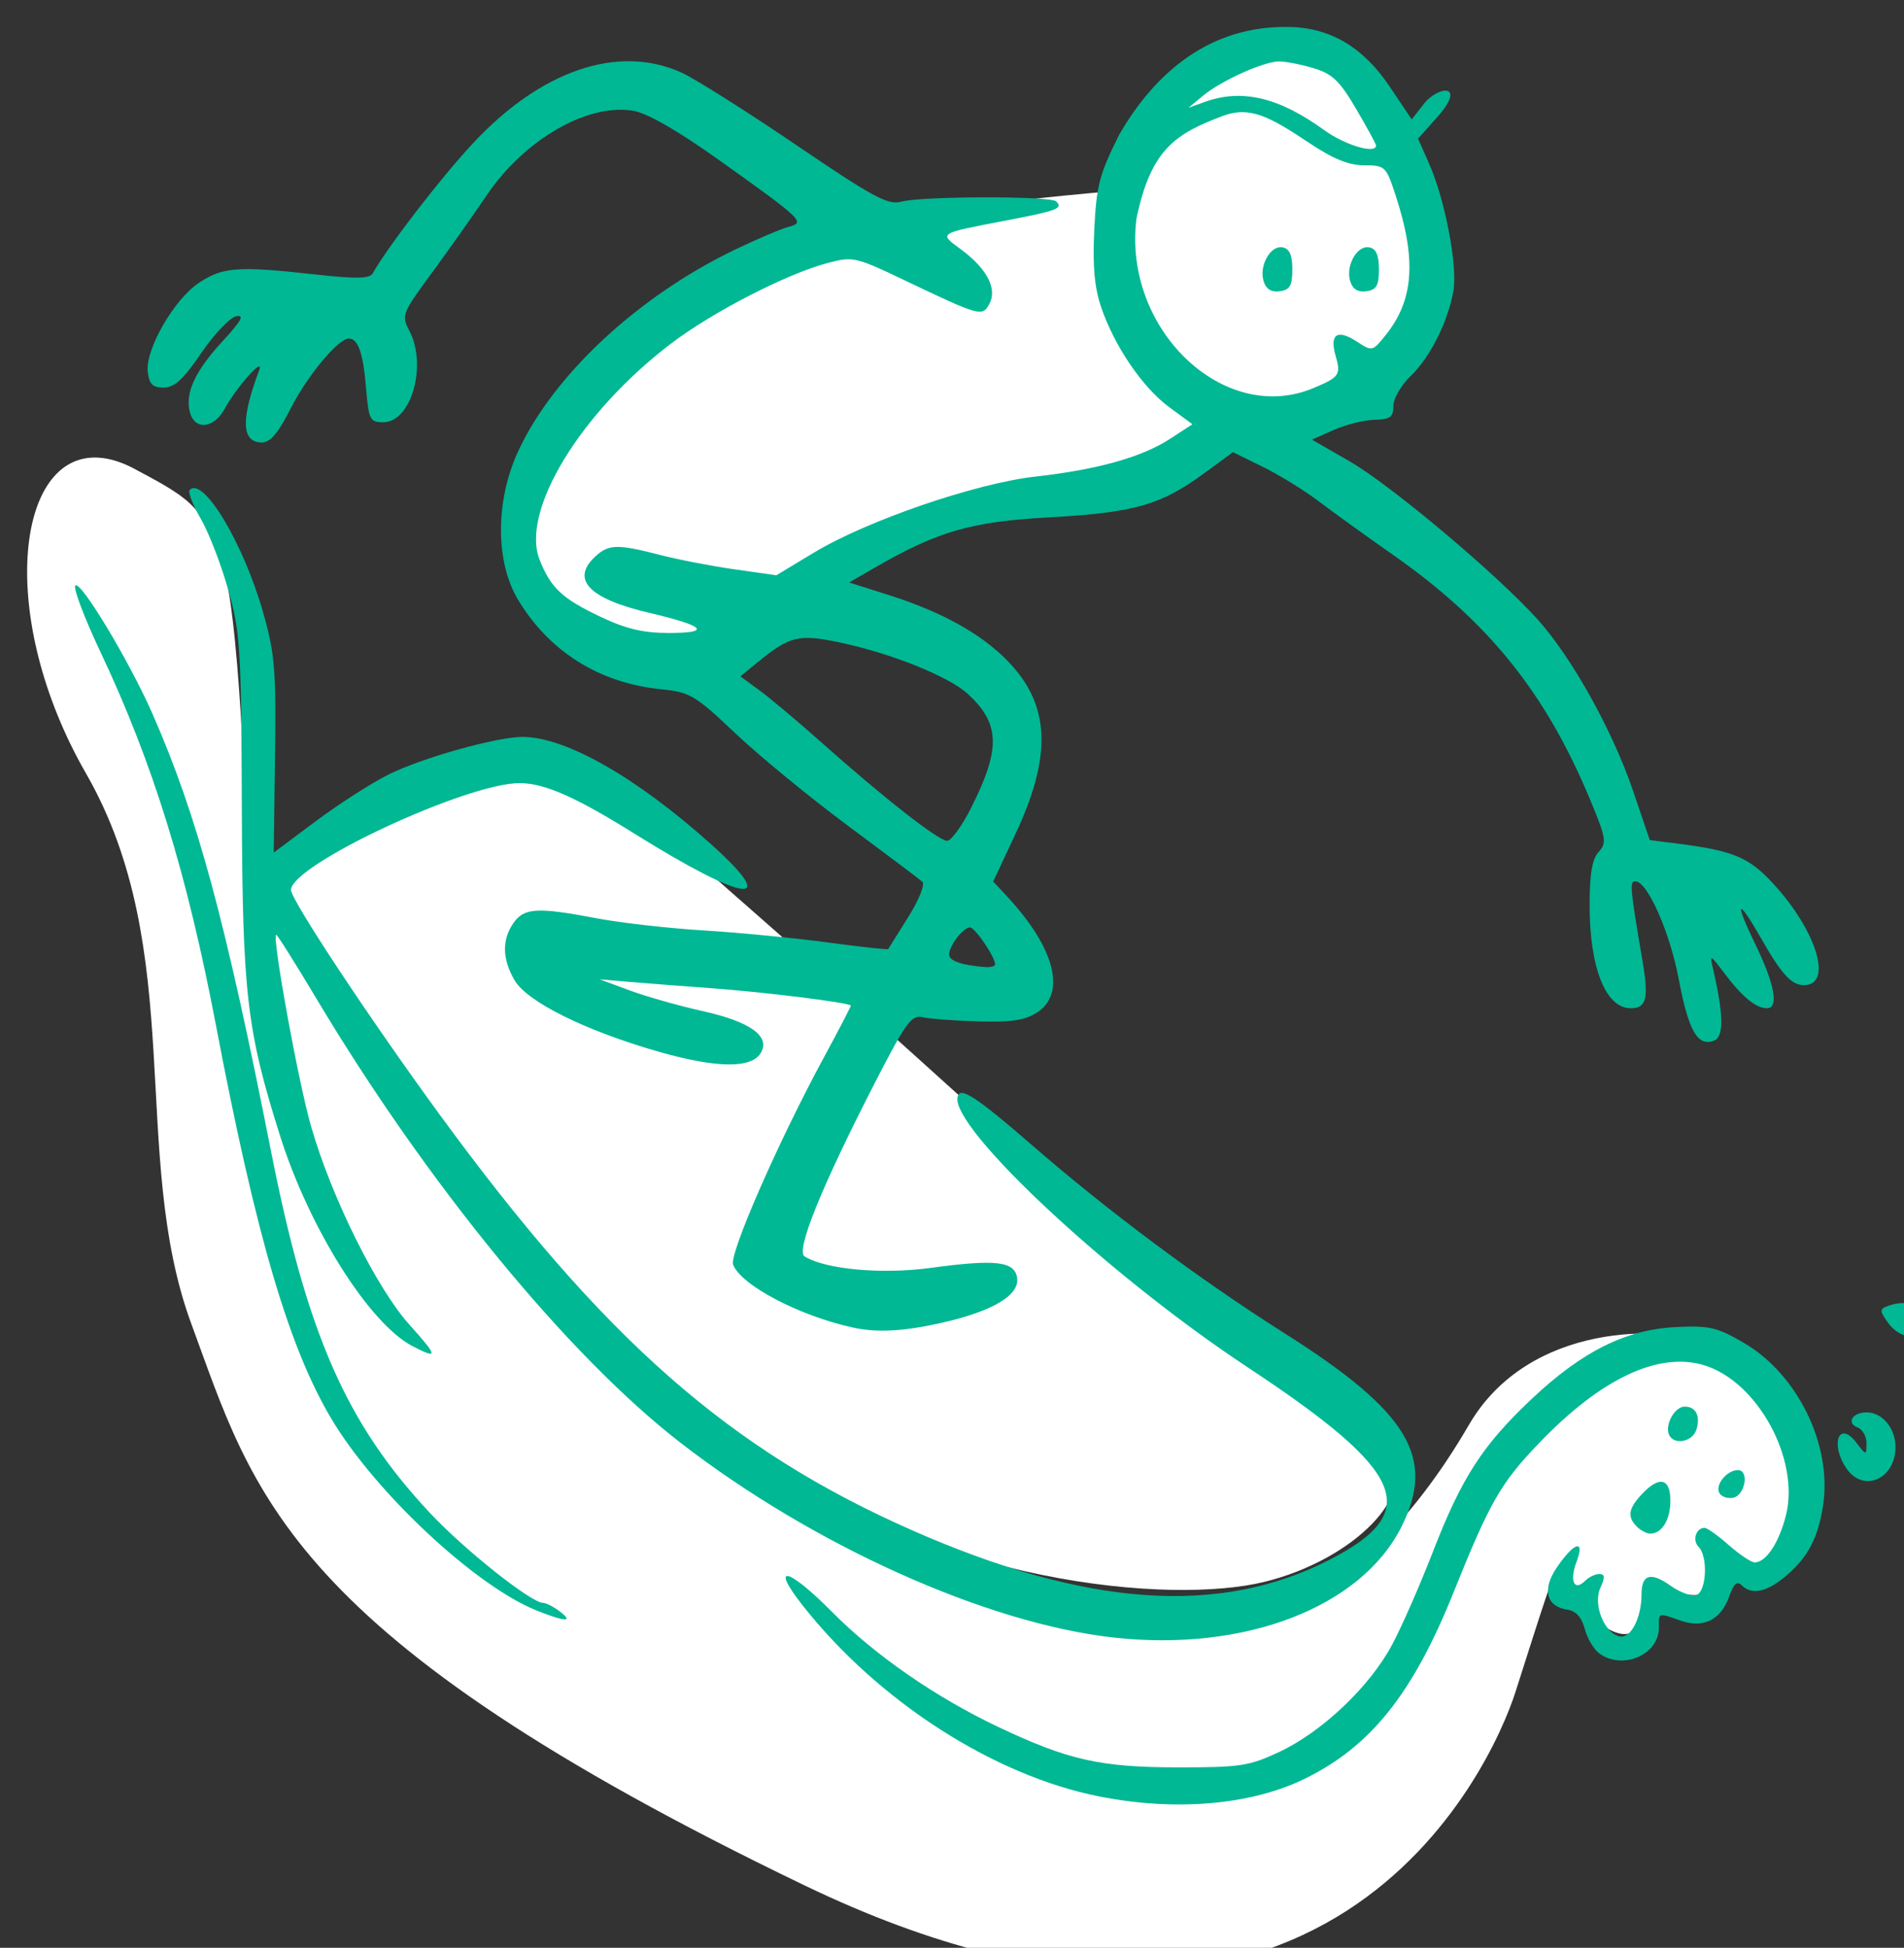 <?xml version="1.0" ?><svg height="324.826mm" viewBox="0 0 317.614 324.826" width="317.614mm" xmlns="http://www.w3.org/2000/svg">
    <rect x="0" y="0" width="317.614" height="324.826" fill="#333333" stroke="none"/>
    <path d="m -9487.891,-10159.425 c -28.796,-0.405 -55.972,33.825 -74.337,55.186 -24.487,28.479 -29.662,55.605 -6.464,114.5 23.198,58.895 102.313,49.634 133.191,32.875 30.878,-16.759 41.394,-59.423 35.666,-103.111 0,0 -15.058,-73.903 -38.972,-85.244 -5.978,-2.835 -39.486,-14.071 -49.084,-14.206 z m -103.971,89.397 c 0,0 -139.187,11.214 -202.193,34.411 -63.007,23.197 -95.799,53.61 -145.918,135.83 -35.799,99.618 75.323,114.052 105.394,104.902 30.071,-9.15 92.075,-68.172 122.719,-77.064 30.644,-8.893 87.637,-17.141 118.281,-20.75 24.344,-2.867 54.982,-23.096 66.934,-31.551 -11.269,-1.344 -33.12,-34.821 -54.047,-65.489 0,0 -21.352,-37.241 -11.17,-80.289 z m 65.217,145.778 c 2.49,0.297 4.471,-0.954 5.803,-4.174 0,0 -2.709,1.985 -5.803,4.174 z m -679.422,16.923 c -51.091,-3.221 -62.512,98.402 -7.769,193.643 62.563,108.846 26.294,233.711 64.586,337.461 38.293,103.75 56.629,190.569 376.185,344.312 319.555,153.745 421.196,-72.672 435.893,-118.662 14.697,-45.989 26.696,-84.576 24.404,-69.529 -2.292,15.046 10.652,7.158 10.652,7.158 0,0 14.291,24.878 30.471,26.819 16.18,1.942 17.529,-29.366 17.529,-29.366 0,0 21.977,7.766 32.225,4.854 10.247,-2.913 6.742,-32.156 6.742,-32.156 0,0 11.866,7.765 21.979,14.803 10.113,7.037 24.808,-16.504 30.336,-47.204 5.528,-30.701 -25.212,-76.932 -53.932,-88.703 -28.72,-11.77 -112.23,-13.643 -149.039,49.699 -36.81,63.342 -74.158,91.739 -93.439,102.903 -19.281,11.164 -83.058,27.303 -162.34,12.377 -79.282,-14.925 -179.06,-71.232 -251.06,-129.235 -72.001,-58.003 -155.598,-188.811 -172.857,-215.386 -17.259,-26.574 -68.899,-101.93 -68.899,-101.93 0,0 -3.775,-160.055 -15.506,-195.246 -11.73,-35.19 -17.259,-40.165 -51.912,-58.488 -8.84,-5.064 -16.949,-7.663 -24.248,-8.124 z m 257.399,177.993 c -2.351,-0.101 -4.655,-0.08 -6.889,0.08 -5.956,0.42 -11.416,1.781 -15.963,4.197 -18.186,9.666 -92.681,29.382 -117.588,54.152 -24.907,24.77 9.829,58.06 22.326,77.789 36.399,57.461 144.946,210.675 256.555,291.766 118.263,85.926 262.625,97.019 318.758,83.359 56.133,-13.66 96.375,-56.058 75.039,-77.838 -21.336,-21.779 -76.811,-52.148 -230.748,-192.103 -153.936,-139.955 -231.836,-206.066 -252.6,-222.82 -13.626,-10.995 -32.432,-17.88 -48.891,-18.584 z" fill="#FFFFFF" transform="translate(84.258,44.411) matrix(0.272,0,0,0.272,2708.257,2726.7)"/>
    <path d="m -9592.721,-9086.563 c -64.667,-12.897 -135.132,-58.247 -181.359,-116.719 -20.711,-26.197 -9.477,-23.874 17.813,3.687 26.182,26.441 63.485,52.263 101.694,70.395 42.81,20.313 62.639,24.805 109.767,24.861 38.791,0.05 44.241,-0.781 62.837,-9.493 26.273,-12.313 55.53,-40.131 69.174,-65.77 5.929,-11.142 17.093,-36.556 24.809,-56.474 17.762,-45.854 30.514,-65.626 60.667,-94.072 31.018,-29.26 57.888,-42.642 88.621,-44.134 20.456,-0.993 25.185,0.106 41.675,9.748 32.824,19.172 53.996,62.409 48.551,99.145 -3.017,20.351 -9.291,32.292 -23.051,43.869 -11.707,9.852 -20.8,11.689 -27.025,5.463 -2.717,-2.718 -4.867,-0.767 -7.507,6.804 -5.038,14.455 -15.792,19.849 -29.816,14.962 -14.059,-4.903 -13.379,-5.131 -13.379,4.5 0,16.496 -22.31,26.008 -36.56,15.588 -3.331,-2.434 -7.326,-9.204 -8.879,-15.044 -1.88,-7.072 -5.403,-10.99 -10.556,-11.744 -13.016,-1.906 -15.76,-12.331 -6.746,-25.634 10.78,-15.91 17.631,-17.967 12.237,-3.677 -4.407,11.676 -1.415,18.294 5.256,11.622 2.304,-2.304 6.225,-4.189 8.714,-4.189 3.486,0 3.641,1.944 0.677,8.45 -4.685,10.282 2.426,27.975 11.982,29.815 6.731,1.298 13.256,-11.45 13.256,-25.896 0,-12.215 5.664,-13.858 17.848,-5.182 5.896,4.199 13.053,6.737 15.904,5.644 6.16,-2.363 7.059,-23.696 1.245,-29.51 -3.986,-3.987 -1.575,-11.636 3.668,-11.636 1.568,0 8.244,4.752 14.835,10.561 6.59,5.811 13.727,10.589 15.859,10.619 6.928,0.106 14.969,-11.97 19.207,-28.833 8.654,-34.434 -17.5,-82.248 -50.379,-92.099 -27.872,-8.349 -63.075,8.274 -100.874,47.638 -23.718,24.699 -30.29,36.16 -52.678,91.866 -24.935,62.045 -50.82,94.414 -91.272,114.133 -33.101,16.135 -79.39,20.075 -126.215,10.736 z m 8.979,-97.375 c -77.903,-8.694 -184.21,-56.507 -265.525,-119.424 -69.119,-53.481 -155.576,-158.942 -223.43,-272.547 -13.07,-21.882 -24.123,-39.403 -24.561,-38.933 -2.402,2.564 13.646,90.488 21.476,117.656 12.506,43.396 40.106,99.007 60.266,121.431 17.576,19.549 17.859,21.423 1.998,13.22 -26.576,-13.743 -63.482,-72.356 -81.44,-129.342 -20.305,-64.437 -22.922,-86.872 -23.321,-199.986 -0.348,-98.829 -0.927,-108.152 -8.359,-134.505 -4.391,-15.576 -12,-35.212 -16.908,-43.638 -4.909,-8.426 -7.911,-16.335 -6.673,-17.574 8.324,-8.323 32.993,32.889 45.005,75.188 7.182,25.289 8.003,35.186 7.287,87.863 l -0.807,59.367 25.653,-19.159 c 14.109,-10.537 34.168,-23.417 44.575,-28.626 20.496,-10.255 66.412,-23.162 82.399,-23.162 26.339,0 69.688,24.66 115.479,65.693 43.56,39.032 21.087,36.054 -46.534,-6.169 -36.367,-22.706 -55.474,-31.143 -70.647,-31.188 -32.549,-0.106 -140.325,50.209 -140.325,65.497 0,6.106 48.009,78.64 91.01,137.503 100.958,138.195 177.991,205.892 290.623,255.395 106.504,46.81 188.298,52.411 255.779,17.515 56.833,-29.39 46.371,-53.638 -50.841,-117.842 -89.409,-59.048 -189.948,-154.394 -176.736,-167.607 2.855,-2.856 14.715,5.485 43.925,30.891 47.269,41.11 103.252,82.823 155.892,116.15 75.667,47.91 92.583,75.888 71.482,118.233 -24.69,49.547 -96.178,77.092 -176.742,68.1 z m -353.959,-16.658 c -37.48,-15.036 -98.979,-72.523 -125.699,-117.499 -26.207,-44.116 -46.169,-112.142 -70.728,-241.033 -17.864,-93.751 -38.719,-161.087 -71.107,-229.578 -9.537,-20.168 -16.387,-38.215 -15.221,-40.1 2.704,-4.374 33.13,46.091 47.422,78.654 27.386,62.393 44.64,126.058 72.646,268.044 22.156,112.318 46.149,166.933 97.419,221.739 21.118,22.578 62.173,55.199 69.465,55.199 1.815,0 6.391,2.339 10.17,5.198 8.909,6.738 3.386,6.499 -14.367,-0.624 z m 675.001,-51.296 c -6.036,-6.035 -5.295,-10.993 2.969,-19.863 10.715,-11.5 17.56,-9.968 17.56,3.934 0,11.755 -5.171,20.176 -12.388,20.176 -2.142,0 -5.805,-1.911 -8.141,-4.247 z m 50.641,-20.489 c -3.004,-4.861 4.411,-14.2 11.273,-14.2 7.197,0 4.444,15.554 -3.004,16.974 -3.225,0.613 -6.946,-0.635 -8.269,-2.774 z m 78.046,-14.986 c -10.393,-14.84 -4.938,-30.115 5.78,-16.186 6.227,8.092 6.251,8.094 6.33,0.539 0.04,-4.173 -2.412,-8.543 -5.455,-9.711 -7.075,-2.713 -3.196,-9.251 5.49,-9.251 9.675,0 17.742,9.655 17.742,21.237 0,19.557 -19.457,28.262 -29.887,13.372 z m -109.154,-21.336 c -2.253,-6.284 3.86,-16.812 9.761,-16.812 6.883,0 9.813,5.811 7.153,14.189 -2.466,7.771 -14.405,9.621 -16.914,2.623 z m 134.709,-67.904 c -5.43,-7.473 -5.495,-8.628 -0.595,-10.508 14.675,-5.633 28.435,2.007 24.077,13.367 -3.236,8.428 -16.446,6.822 -23.482,-2.859 z m -634.565,2.731 c -33.056,-7.117 -69.085,-25.963 -73.97,-38.692 -2.477,-6.456 27.628,-75.226 55.331,-126.393 9.278,-17.136 16.869,-31.705 16.869,-32.376 0,-1.758 -53.549,-8.421 -86.72,-10.789 -15.574,-1.112 -37.077,-2.769 -47.785,-3.682 l -19.468,-1.659 18.363,6.799 c 10.099,3.74 30.28,9.45 44.846,12.692 29.359,6.53 41.805,15.628 35.393,25.867 -5.903,9.427 -27.343,9.066 -62.669,-1.051 -44.695,-12.804 -80.405,-30.497 -88.141,-43.675 -7.66,-13.048 -7.891,-24.931 -0.685,-35.22 6.526,-9.315 14.602,-9.761 51.124,-2.819 14.601,2.776 44.068,6.113 65.482,7.417 21.415,1.303 55.529,4.606 75.81,7.337 20.281,2.735 37.101,4.572 37.379,4.089 0.278,-0.486 5.812,-9.337 12.297,-19.672 6.621,-10.549 10.408,-20.021 8.636,-21.598 -1.736,-1.545 -22.256,-16.982 -45.599,-34.304 -23.343,-17.325 -54.403,-42.813 -69.022,-56.644 -24.937,-23.594 -27.783,-25.272 -46.048,-27.128 -37.556,-3.82 -68.318,-23.167 -87.354,-54.944 -13.837,-23.096 -13.863,-60.325 -0.06,-90.467 21.466,-46.89 73.763,-95.582 133.296,-124.112 13.518,-6.48 28.227,-12.735 32.689,-13.9 10.505,-2.748 8.991,-4.208 -42.125,-40.641 -25.879,-18.445 -44.326,-29.055 -53.094,-30.534 -28.139,-4.747 -66.865,17.672 -90.132,52.178 -8.149,12.087 -23.244,33.438 -33.544,47.45 -18.16,24.702 -18.571,25.774 -13.553,35.395 11.015,21.118 1.043,55.934 -16.02,55.934 -8.257,0 -8.968,-1.417 -10.632,-21.237 -1.792,-21.328 -4.86,-30.086 -10.542,-30.086 -6.487,0 -25.658,23.059 -35.685,42.921 -7.582,15.021 -12.476,20.792 -17.634,20.792 -12.532,0 -13.066,-13.969 -1.692,-44.246 3.437,-9.148 -13.756,10.133 -21.305,23.892 -6.597,12.029 -18.379,12.934 -21.215,1.633 -2.959,-11.79 3.225,-25.052 20.338,-43.617 11.327,-12.288 13.357,-16.042 8.132,-15.033 -3.83,0.735 -13.472,10.881 -21.427,22.543 -11.011,16.138 -16.522,21.201 -23.078,21.201 -6.76,0 -8.854,-2.089 -9.731,-9.711 -1.579,-13.72 16.127,-44.442 31.46,-54.591 14.568,-9.639 23.795,-10.314 70.468,-5.153 25.831,2.859 34.122,2.724 36.003,-0.581 9.55,-16.781 41.326,-58.04 61.118,-79.365 41.941,-45.183 89.469,-61.363 128.369,-43.704 8.148,3.7 39.662,23.592 70.03,44.203 47.851,32.48 56.497,37.131 64.826,34.872 12.657,-3.432 91.443,-3.533 94.855,-0.133 4.325,4.327 0.859,5.65 -30.546,11.665 -42.388,8.118 -41.601,7.616 -27.856,17.757 15.876,11.713 22.376,24.113 17.456,33.306 -4.356,8.139 -5.59,7.797 -52.364,-14.526 -29.663,-14.161 -31.392,-14.548 -46.765,-10.478 -25.073,6.634 -70.394,29.91 -95.899,49.252 -55.722,42.26 -92.654,102.888 -80.857,132.732 6.782,17.155 13.761,23.728 36.908,34.755 15.985,7.614 26.447,10.118 42.298,10.12 26.543,0 22.306,-4.3 -12.211,-12.405 -37.136,-8.718 -48.199,-20.587 -32.463,-34.827 7.952,-7.197 13.537,-7.287 39.199,-0.64 11.08,2.872 31.697,6.86 45.814,8.861 l 25.669,3.643 22.956,-13.847 c 32.65,-19.693 99.296,-42.568 135.977,-46.672 38.072,-4.261 65.28,-11.904 82.627,-23.208 l 13.605,-8.866 -14.163,-10.415 c -16.381,-12.047 -33.661,-37.397 -41.824,-61.355 -4.108,-12.055 -5.282,-25.238 -4.221,-47.416 1.296,-27.12 3.102,-33.982 15.409,-58.549 22.548,-38.907 56.133,-66.437 103.192,-65.858 25.638,0.16 46.154,12.114 62.491,36.447 l 13.589,20.239 6.89,-8.76 c 9.021,-12.385 28.756,-13.997 6.824,9.554 l -9.823,10.993 6.8,15.373 c 9.878,22.329 17.608,63.089 14.846,78.277 -3.462,19.031 -14.373,40.622 -26.311,52.058 -5.762,5.522 -10.476,13.722 -10.476,18.225 0,6.822 -1.916,8.229 -11.504,8.45 -6.327,0.132 -17.561,2.941 -24.966,6.214 l -13.463,5.955 23.023,13.241 c 25.372,14.593 90.745,69.561 115.513,97.13 21.01,23.383 45.935,68.199 58.48,105.147 l 10.18,29.985 17.823,2.278 c 33.42,4.277 43.041,8.333 57.844,24.391 26.783,29.056 36.844,62.274 18.863,62.274 -7.665,0 -13.667,-6.578 -26.472,-29.018 -14.363,-25.169 -16.414,-23.035 -3.48,3.626 12.152,25.047 14.77,39.552 7.139,39.552 -6.59,0 -15.022,-6.942 -25.799,-21.237 -9.046,-11.999 -9.269,-12.084 -7.083,-2.652 6.506,28.078 6.673,41.421 0.547,43.77 -10.018,3.844 -15.652,-5.967 -21.6,-37.619 -5.431,-28.902 -19.294,-60.135 -26.691,-60.135 -3.554,0 -3.174,4.213 4.368,48.433 4.026,23.608 2.588,29.44 -7.259,29.44 -15.204,0 -25.117,-24.895 -25.117,-63.078 0,-19.217 1.545,-28.331 5.553,-32.759 5.078,-5.612 4.626,-8.362 -5.285,-32.167 -27.199,-65.337 -62.359,-109.01 -120.614,-149.818 -16.548,-11.59 -37.254,-26.509 -46.015,-33.149 -8.76,-6.642 -24.13,-16.098 -34.155,-21.014 l -18.227,-8.941 -17.675,12.973 c -26.451,19.417 -42.917,24.113 -94.534,26.961 -48.445,2.671 -68.725,8.509 -107.586,30.97 l -15.557,8.991 24.59,7.797 c 34.374,10.898 59.806,25.586 75.834,43.795 22.898,26.013 23.325,56.242 1.455,102.845 l -13.547,28.868 8.948,9.66 c 28.929,31.238 35.986,58.916 18.01,70.639 -7.4,4.826 -15.778,6.098 -36.28,5.503 -14.662,-0.425 -30.028,-1.598 -34.146,-2.604 -6.524,-1.593 -10.233,3.517 -28.827,39.709 -32.98,64.198 -48.936,103.554 -43.376,106.989 12.906,7.977 47.347,11.099 77.435,7.016 39.876,-5.407 51.472,-4.051 52.929,6.199 1.499,10.545 -14.956,20.364 -45.929,27.41 -23.156,5.267 -39.758,6.207 -54.299,3.077 z m 86.72,-222.758 c 0,-4.539 -12.33,-22.668 -15.416,-22.668 -4.128,0 -12.639,11.025 -12.788,16.568 -0.107,3.91 7.56,6.602 22.009,7.728 3.407,0.265 6.195,-0.468 6.195,-1.628 z m -14.649,-96.116 c 18.155,-36.114 17.731,-51.349 -1.936,-69.585 -11.683,-10.833 -47.468,-25.177 -79.38,-31.819 -24.695,-5.139 -30.159,-3.751 -50.288,12.767 l -9.978,8.189 11.748,8.572 c 6.462,4.715 23.694,19.202 38.295,32.197 38.185,33.982 71.494,60.033 76.758,60.033 2.503,0 9.154,-9.159 14.781,-20.354 z m 209.779,-257.192 c 16.128,-6.753 17.053,-8.11 13.643,-19.998 -3.788,-13.209 1.157,-16.358 13.248,-8.434 9.172,6.011 9.477,5.939 17.534,-4.12 17.218,-21.492 18.978,-46.053 6.124,-85.452 -5.878,-18.017 -6.464,-18.583 -19.28,-18.583 -9.481,0 -19.089,-3.921 -33.993,-13.873 -24.181,-16.149 -36.312,-22.631 -52.813,-16.406 -28.63,10.801 -44.101,20.166 -52.915,63.017 -8.439,67.543 53.501,126.855 108.452,103.849 z m -30.431,-65.454 c -3.008,-9.477 4.145,-22.3 11.634,-20.858 4.223,0.812 5.956,4.736 5.956,13.486 0,9.958 -1.48,12.551 -7.66,13.433 -5.166,0.735 -8.4,-1.238 -9.93,-6.061 z m 53.094,0 c -3.008,-9.477 4.145,-22.3 11.634,-20.858 4.223,0.812 5.956,4.736 5.956,13.486 0,9.958 -1.48,12.551 -7.66,13.433 -5.166,0.735 -8.4,-1.238 -9.93,-6.061 z m 15.82,-83.331 c 0,-0.871 -5.488,-10.945 -12.196,-22.39 -10.091,-17.218 -14.591,-21.527 -26.073,-24.967 -7.632,-2.286 -17.143,-4.157 -21.136,-4.157 -9.451,0 -35.522,11.755 -46.783,21.094 l -8.849,7.34 9.964,-3.6 c 22.775,-8.224 45.443,-2.885 73.231,17.245 12.808,9.278 31.842,14.917 31.842,9.435 z" fill="#00B894" transform="translate(84.258,44.411) matrix(0.272,0,0,0.272,2708.257,2726.7)"/>
</svg>